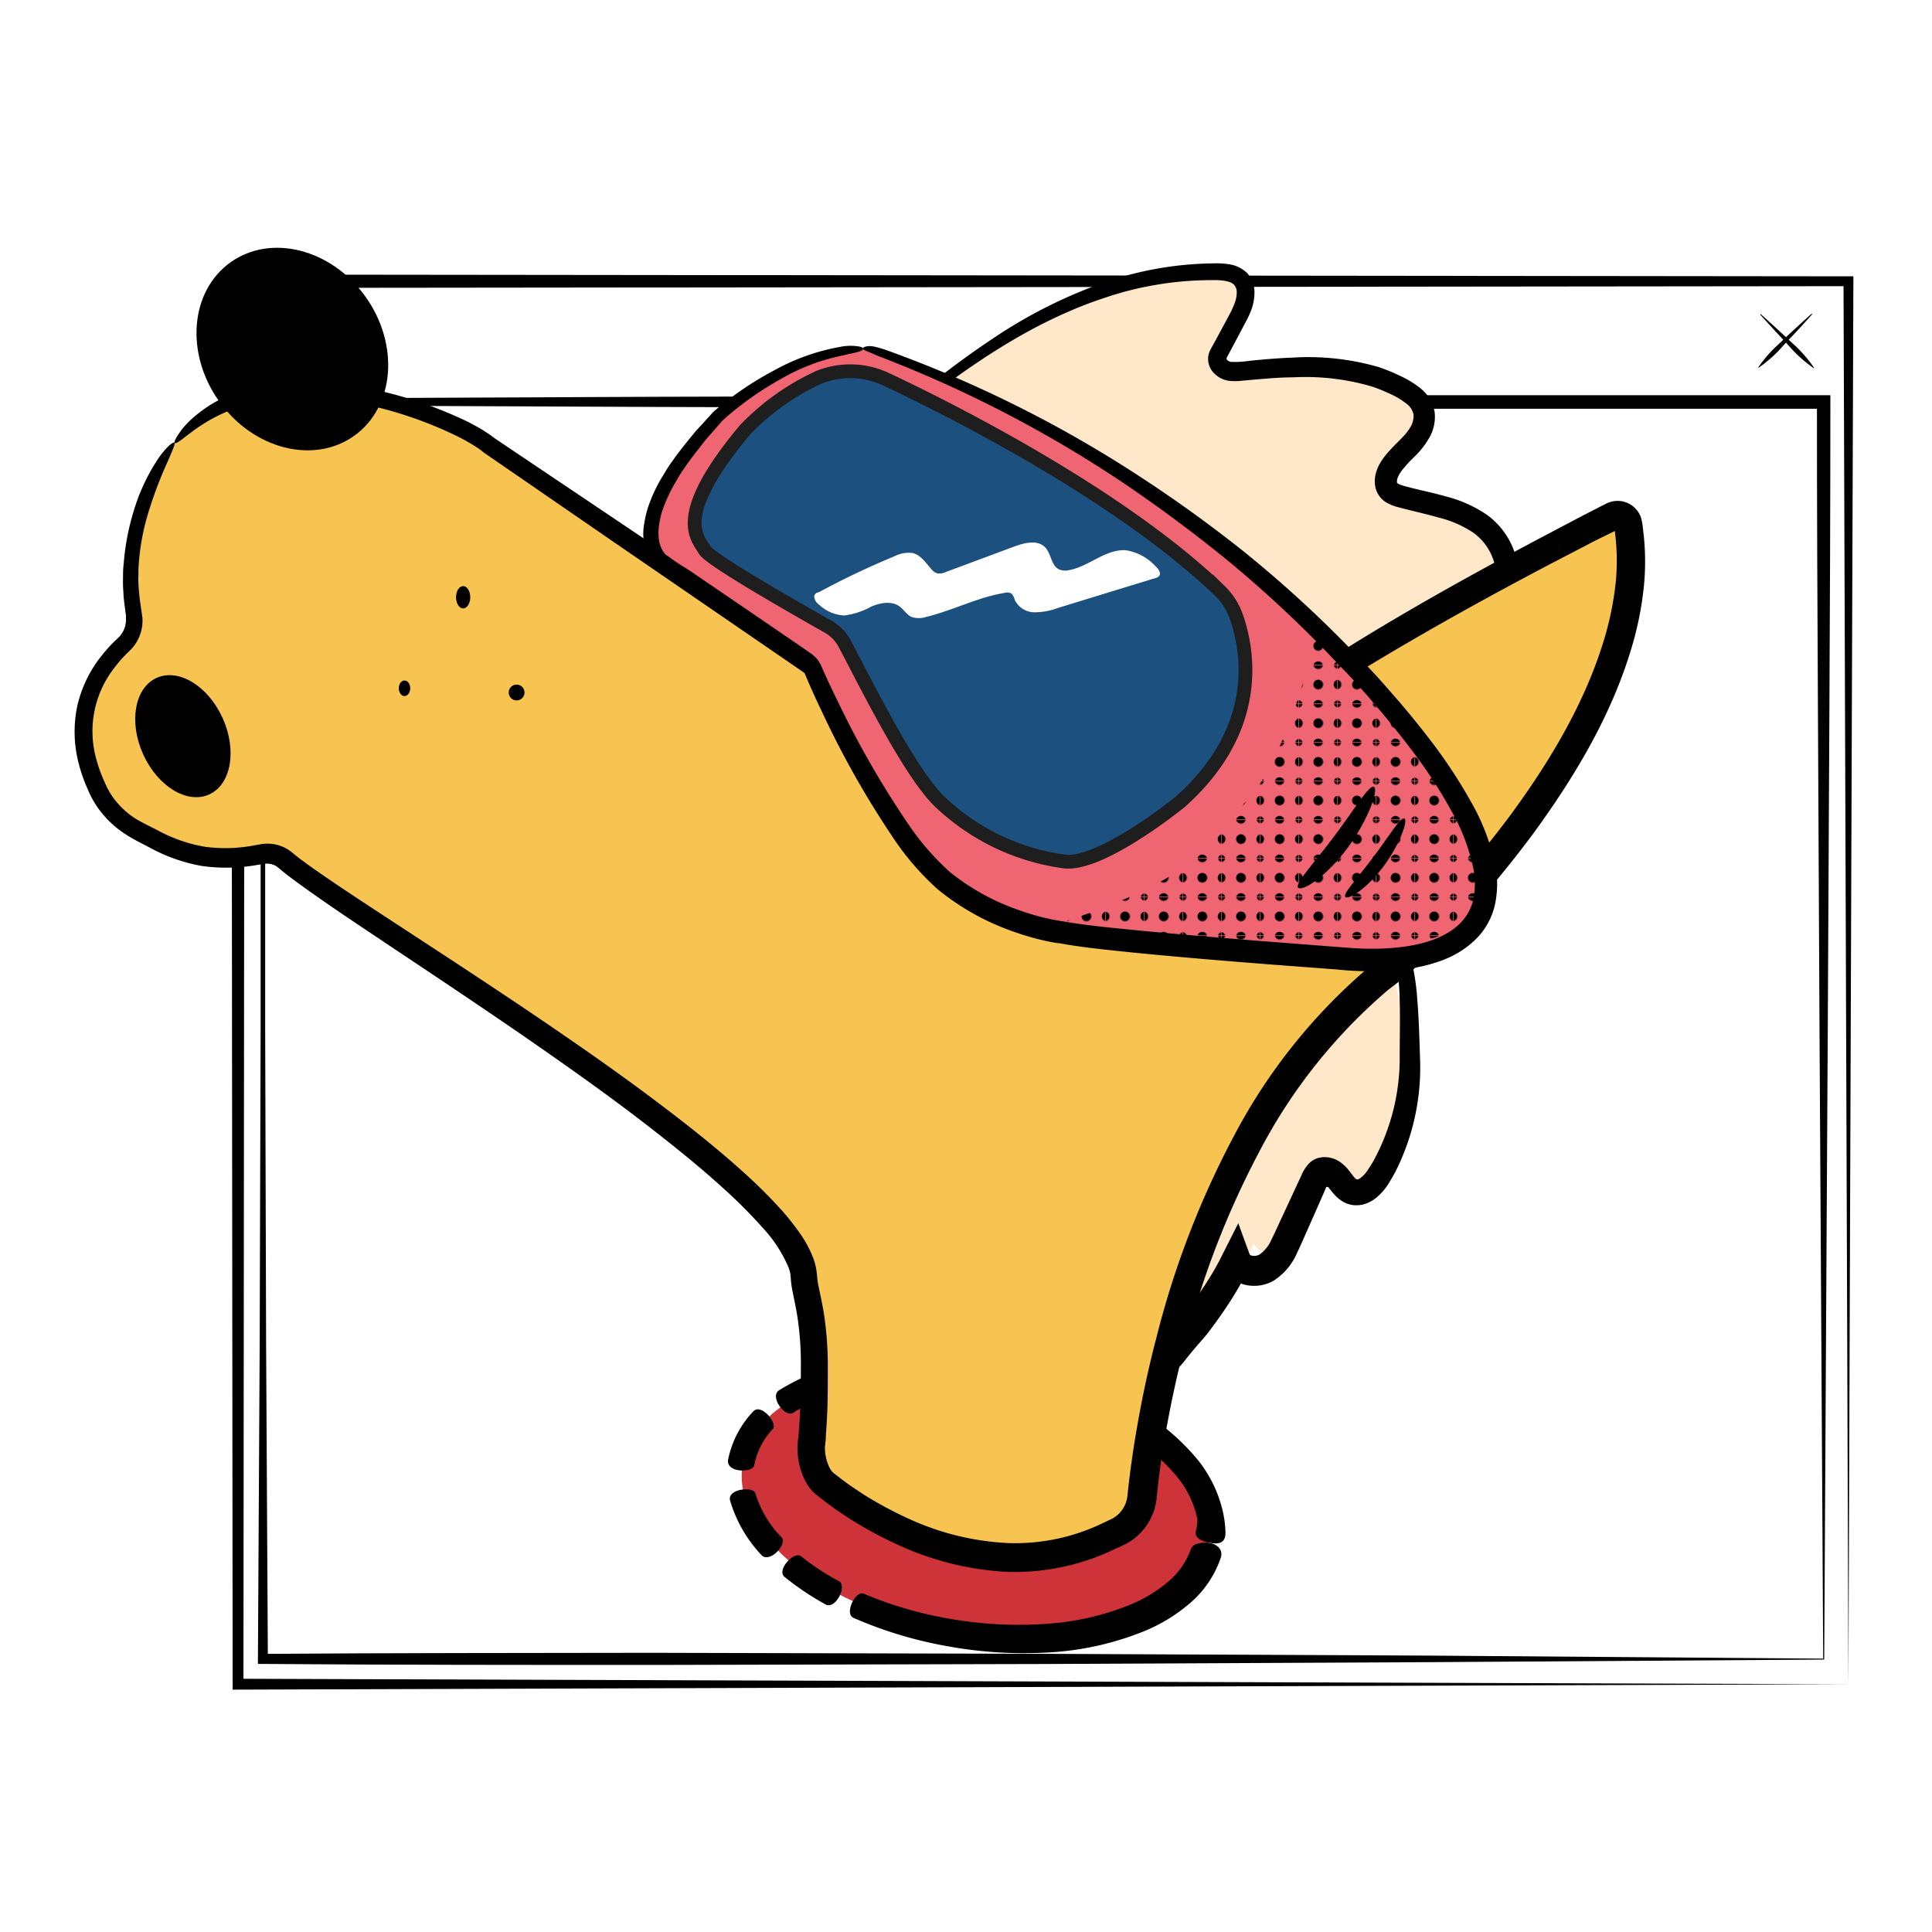 <svg xmlns="http://www.w3.org/2000/svg" xmlns:xlink="http://www.w3.org/1999/xlink" viewBox="0 0 288 288"><defs><style>.a{fill:none;}.b,.f{fill:#010101;}.c{fill:#ffe8ca;}.d{fill:#ce3339;}.e{isolation:isolate;}.f{mix-blend-mode:multiply;}.g{fill:#f7c451;}.h{fill:#ef6572;}.i{fill:#1c507e;stroke:#1e1e1e;stroke-miterlimit:10;stroke-width:2.05px;}.j{fill:#fff;}.k{fill:url(#a);}</style><pattern id="a" width="47.23" height="47.23" patternTransform="translate(38.15 47.37) scale(0.12)" patternUnits="userSpaceOnUse" viewBox="0 0 47.23 47.23"><rect class="a" width="47.23" height="47.23"/><path class="b" d="M47.23,47.23V43.17a6.07,6.07,0,0,0-4.06,4.06Zm-17.83,0a6,6,0,0,0-11.57,0Zm-25.33,0A6.07,6.07,0,0,0,0,43.17v4.06ZM29.66,23.62a6,6,0,1,0-6,6A6,6,0,0,0,29.66,23.62Zm17.57-5.79a6,6,0,0,0,0,11.57ZM0,29.4a6,6,0,0,0,4.32-5.78A6,6,0,0,0,0,17.83ZM29.4,0H17.83a6,6,0,0,0,5.79,4.32A6,6,0,0,0,29.4,0ZM47.23,0H43.17a6.07,6.07,0,0,0,4.06,4.07ZM0,4.07A6.06,6.06,0,0,0,4.07,0H0Z"/></pattern></defs><title>web images</title><path class="b" d="M271.93,247.39l-57.94.38-58.18.28-58.3.14c-19.46,0-38.91,0-58.34-.15h-.72v-.71l.26-46.85.14-46.85,0-46.84-.19-46.85v-.54h.55l58.17-.25L155.51,59l58.17-.09,58.17,0h1v1c0,15.68-.07,31.36-.15,47l-.24,46.94Zm-.15-.14-.55-93.88L271,106.61c-.08-15.57-.16-31.12-.15-46.68l1,1-58.17,0-58.17-.09-58.17-.18-58.17-.24.55-.55-.19,46.85,0,46.84.14,46.85.26,46.85-.72-.72c19.35-.14,38.68-.13,58-.16l58,.15,58.16.27Z"/><path class="b" d="M275.54,251.07l-240.06.8h-.8v-.81l-.2-209.13v-1h1l240.06.26h.74v.74Zm0,0-.73-209.14.73.73-240.06.26,1-1-.19,209.13-.81-.8Z"/><path class="b" d="M262.44,46.8q2.12,1.89,4.17,3.82c.69.64,1.41,1.25,2.05,2a19.15,19.15,0,0,1,1.77,2.22l-.05.05a21.23,21.23,0,0,1-2.21-1.78c-.7-.63-1.31-1.35-1.95-2.05-1.29-1.37-2.56-2.76-3.83-4.16Z"/><path class="b" d="M270.13,46.85Q268.24,49,266.3,51c-.64.7-1.25,1.42-1.95,2.05a20.23,20.23,0,0,1-2.21,1.78l-.05-.05a19.15,19.15,0,0,1,1.77-2.22c.64-.7,1.36-1.31,2.05-2,1.38-1.29,2.76-2.56,4.17-3.82Z"/><path class="c" d="M207,144.84c2.44,3.76,2.36,10.25,2.44,15.47s-1,10.6-4.09,14.95c-.78,1.11-2.07,2.26-3.4,1.83-.84-.27-1.32-1.07-1.89-1.71s-1.57-1.16-2.31-.69a2,2,0,0,0-.67.91l-3.42,7.1a7.65,7.65,0,0,1-2.71,3.55c-1.33.79-3.47.53-4-.85-2.1,4.12-5.16,7.73-8.19,11.3a2.83,2.83,0,0,1-2.19,1.32c-.94-.08-1.51-1-1.92-1.79-1.38-2.69-2.79-5.5-2.75-8.48,0-2.72,1.27-5.28,2.63-7.68,7.31-12.89,18.67-23.27,29.84-33.43a8.55,8.55,0,0,1,2.71-1.57Z"/><path class="c" d="M133.16,62.77c6.93-5.82,14.16-11.37,22.19-15.52s17-6.89,26-6.74a5,5,0,0,1,3.59,1.07c1.52,1.58.54,4.17-.52,6.1l-2.61,4.77a2.8,2.8,0,0,0-.34.84,1.88,1.88,0,0,0,1.31,1.9,5.55,5.55,0,0,0,2.47.13c8.09-.8,16.76-1.35,23.85,2.62a5.87,5.87,0,0,1,3.09,3.28c.45,1.69-.47,3.45-1.62,4.76a27.37,27.37,0,0,0-3.44,4,2.87,2.87,0,0,0-.16,3,3.37,3.37,0,0,0,1.81,1c3.8,1.11,7.88,1.58,11.25,3.66s5.76,6.58,3.85,10.06c-1.13,2.06-3.41,3.17-5.55,4.16l-8.71,4c-7.16,3.31-14.36,6.63-22,8.75s-15.68,3-23.4,1.37c-8.14-1.72-15.43-6.13-22.54-10.47a23.41,23.41,0,0,1-4-2.83c-2.36-2.21-3.7-5.26-5-8.22-1.71-3.92-3.44-8-3.53-12.26s1.86-8.89,5.75-10.67"/><path class="b" d="M133.13,63.53a10.62,10.62,0,0,0-2.78,5.09,14.2,14.2,0,0,0-.13,5.88c.69,4,2.55,7.7,4.25,11.46A21.27,21.27,0,0,0,137.58,91a18.1,18.1,0,0,0,4.71,3.53c3.57,2.13,7.14,4.24,10.82,6a47.87,47.87,0,0,0,11.43,4.07,41.35,41.35,0,0,0,12,.55c8.09-.74,15.9-3.47,23.45-6.76,3.79-1.64,7.55-3.42,11.33-5.18L217,90.63a15.11,15.11,0,0,0,4.76-2.87,4.18,4.18,0,0,0,.88-4.22,8.21,8.21,0,0,0-3-4.12,16.21,16.21,0,0,0-5.15-2.26c-1.92-.55-4-1-6.06-1.55a6.7,6.7,0,0,1-1.89-.78A3.54,3.54,0,0,1,205,72.49a4.62,4.62,0,0,1,.24-2.39,5.7,5.7,0,0,1,.45-1,9.17,9.17,0,0,1,.52-.8c1.49-2,3.22-3.16,4-4.58a3.13,3.13,0,0,0,.5-1.94,2.71,2.71,0,0,0-1.07-1.62,11.79,11.79,0,0,0-2.34-1.41,25.27,25.27,0,0,0-2.69-1.1,35,35,0,0,0-11.83-1.4c-2,0-4.09.19-6.15.37l-1.56.14a7.93,7.93,0,0,1-1.93,0A3.83,3.83,0,0,1,181,55.66a3.05,3.05,0,0,1-.88-2.61,3.35,3.35,0,0,1,.32-.92c.11-.22.2-.37.28-.52l.52-.94,1-1.86,1-1.86a12.25,12.25,0,0,0,.8-1.74,4.6,4.6,0,0,0,.32-1.62A1.63,1.63,0,0,0,184,42.5c-.45-.56-1.69-.76-3.07-.74a49.7,49.7,0,0,0-16.39,2.68c-10.67,3.53-20.14,10.05-29,17.11-2.69,2.16-3.51,1.36-.79-1a134.66,134.66,0,0,1,13.68-10.37,72.91,72.91,0,0,1,15.41-7.8A51.22,51.22,0,0,1,181,39.26a11.7,11.7,0,0,1,2.37.16,4.78,4.78,0,0,1,2.56,1.31A4.23,4.23,0,0,1,187,43.52a7.43,7.43,0,0,1-.43,2.56,14.43,14.43,0,0,1-1,2.15l-1,1.89-1,1.88-.5.94-.22.41a.47.47,0,0,0,0,.09.26.26,0,0,0,.1.24,1,1,0,0,0,.61.27,15.37,15.37,0,0,0,2.75-.17c2.09-.21,4.2-.39,6.33-.47a37.81,37.81,0,0,1,12.88,1.41A26.8,26.8,0,0,1,208.65,56a14.63,14.63,0,0,1,3,1.81,5.86,5.86,0,0,1,2.2,3.55,6.24,6.24,0,0,1-.85,4,12.84,12.84,0,0,1-2.2,2.77,18.7,18.7,0,0,0-1.92,2.13c-.12.17-.23.35-.33.51a3,3,0,0,0-.2.45,1.41,1.41,0,0,0-.1.69c0,.11,0,.06.14.18a4.31,4.31,0,0,0,1,.37c1.92.54,4,.93,6.06,1.52a19.25,19.25,0,0,1,6.23,2.78,11.5,11.5,0,0,1,4.19,5.86,8.24,8.24,0,0,1,.2,3.9A7.33,7.33,0,0,1,224.23,90a17.66,17.66,0,0,1-5.82,3.62l-5.68,2.62c-3.79,1.73-7.57,3.5-11.44,5.15-7.72,3.29-15.89,6.08-24.48,6.75a43.8,43.8,0,0,1-12.86-.78,50,50,0,0,1-12-4.5c-3.78-1.93-7.35-4.15-10.88-6.36a20.13,20.13,0,0,1-5.14-4.09,23.09,23.09,0,0,1-3.31-5.63c-.84-2-1.64-3.85-2.39-5.84a30.11,30.11,0,0,1-1.68-6.21c-.67-4.26.36-9.09,3.69-12.17a4.74,4.74,0,0,1,1.91-1.14c.48-.11.74-.07.79.08C135.07,61.86,134.31,62.39,133.13,63.53Z"/><path class="b" d="M205.21,141c-11.46,11.69-23.21,23.47-31.35,37.47-2,3.51-4.11,7.09-4.66,10.56s.83,6.91,2.62,10.56a12.92,12.92,0,0,0,.59,1.15l.12.17h0l.21-.21c.12-.13.25-.28.39-.46l.49-.61.95-1.2,1.88-2.41c1.22-1.61,2.39-3.24,3.46-4.91l.78-1.26.37-.63.28-.5.37-.68,2.88-5.7,1.14,3.14.39,1.06a3.29,3.29,0,0,0,.19.47l.15.12h0a1.34,1.34,0,0,0,.39.08,1.67,1.67,0,0,0,.87-.18,5.25,5.25,0,0,0,1.83-2.28c.56-1.12,1.16-2.48,1.75-3.73l1.77-3.81.89-1.91a6.2,6.2,0,0,1,1-1.68,3.35,3.35,0,0,1,1.51-1,4,4,0,0,1,3.52.77,7.63,7.63,0,0,1,.73.66c.11.13.21.24.31.37l.19.24c.23.3.42.56.58.75a2.1,2.1,0,0,0,.33.34.29.29,0,0,0,.13.05.32.32,0,0,0,.18,0,1.83,1.83,0,0,0,.44-.26,4.86,4.86,0,0,0,1-1.11c.34-.52.71-1.07,1-1.64a31.94,31.94,0,0,0,3.77-15.34c0-2.78.08-5.58,0-8.32a31.84,31.84,0,0,0-1.12-8c-.52-1.73-.62-2.72-.16-3s1.49.34,2.25,2.31a34,34,0,0,1,1.65,8.53c.24,2.86.31,5.66.4,8.48a34.52,34.52,0,0,1-3.59,17.09c-.35.67-.73,1.3-1.15,2a8.87,8.87,0,0,1-1.77,2,5.56,5.56,0,0,1-1.36.81,4.24,4.24,0,0,1-1.87.31,3.88,3.88,0,0,1-1.84-.59,5.63,5.63,0,0,1-1.23-1.06c-.3-.34-.53-.64-.73-.89l-.14-.17,0,0-.05,0a.21.21,0,0,0-.2,0c-.07,0-.08.11-.11.18l-.84,1.93-1.7,3.85c-.59,1.3-1.09,2.51-1.76,3.91a9.27,9.27,0,0,1-3.47,4.09,5.85,5.85,0,0,1-3.18.76,5.54,5.54,0,0,1-1.66-.32l-.06,0s0,0,0,0h0l-.09.18-.41.7c-.27.47-.55.92-.84,1.38-1.14,1.81-2.38,3.54-3.65,5.22L178,201.11l-1,1.22-.48.61c-.18.22-.38.46-.61.71a7.8,7.8,0,0,1-.93.84,4.61,4.61,0,0,1-1.35.71,3.89,3.89,0,0,1-2.92-.2,4.24,4.24,0,0,1-1.21-.9,4.16,4.16,0,0,1-.51-.59c-.14-.19-.22-.32-.32-.47a14.76,14.76,0,0,1-.83-1.59,37.9,37.9,0,0,1-2.43-6.09,15.67,15.67,0,0,1-.44-7.06,23.47,23.47,0,0,1,2.25-6.39c.48-1,1-1.9,1.53-2.81s1-1.84,1.6-2.73a119.89,119.89,0,0,1,15.44-19.77c5.72-6.07,11.74-11.66,17.89-17.29,2.07-1.63,3.6-1.44,3.72-.95.07.25-.11.56-.49,1S205.93,140.3,205.21,141Z"/><ellipse class="d" cx="145.46" cy="224.06" rx="19.51" ry="35.23" transform="translate(-99.9 329.73) rotate(-80.31)"/><g class="e"><path class="f" d="M128.78,237.58a58.18,58.18,0,0,0,13.22,3.8,59,59,0,0,0,13.71.7,40.15,40.15,0,0,0,13.08-3,20.56,20.56,0,0,0,5.42-3.37,11,11,0,0,0,3.3-4.78,1.41,1.41,0,0,1,1-.81,4.07,4.07,0,0,1,1.65-.13,2.49,2.49,0,0,1,1.48.65,1.5,1.5,0,0,1,.34,1.56,15.35,15.35,0,0,1-4.63,6.81,24.82,24.82,0,0,1-6.65,4.09,44.29,44.29,0,0,1-14.61,3.24,63.1,63.1,0,0,1-14.73-.92,61.75,61.75,0,0,1-14.14-4.25C125.82,240.55,127.54,237,128.78,237.58Z"/><path class="f" d="M119.42,232a36.94,36.94,0,0,0,5.65,3.71c1.26.68-.5,4.27-2,3.46a40.81,40.81,0,0,1-6.15-4.13C115.75,234,118.41,231.14,119.42,232Z"/><path class="f" d="M112.61,222.63a16.13,16.13,0,0,0,3.9,6.54c.46.52,0,1.47-.69,2.17s-1.73,1.12-2.31.47a20.11,20.11,0,0,1-4.69-8.17C108.43,221.93,112.36,221.51,112.61,222.63Z"/><path class="f" d="M130.8,206.17a31.8,31.8,0,0,0-12.59,4.44c-.57.38-1.45-.22-2-1s-.83-1.86-.1-2.35a35.85,35.85,0,0,1,14.15-5C131.71,202.08,132.14,206,130.8,206.17Z"/><path class="f" d="M115.18,213.05a10.67,10.67,0,0,0-2.74,5.34c-.13,1.16-4.18,1.23-3.91-.76a14.62,14.62,0,0,1,3.78-7.26C113.51,209.17,116,212.2,115.18,213.05Z"/><path class="f" d="M137,205.64c-.91,0-1.81.09-2.72.19-1.43.12-1.9-3.85-.24-4,1-.08,1.91-.11,2.86-.13C138.37,201.69,138.33,205.62,137,205.64Z"/><path class="f" d="M149.36,206.66a63,63,0,0,0-6.83-.83c-1.45-.1-1.31-4.09.35-4a69.87,69.87,0,0,1,7.2,1C151.54,203.08,150.71,206.91,149.36,206.66Z"/><path class="f" d="M165,211.94a52.16,52.16,0,0,0-8.91-3.58c-1.39-.42-.35-4.28,1.23-3.79a56.27,56.27,0,0,1,9.5,3.89C168.16,209.17,166.2,212.57,165,211.94Z"/><path class="b" d="M180.44,230c1.7.32,2.22-.38,2.24-1.43a15.62,15.62,0,0,0-.37-3.15,19.09,19.09,0,0,0-4.45-8.61,33.53,33.53,0,0,0-7-6c-1.42-.93-3.46,2.51-2.27,3.28a29.59,29.59,0,0,1,6.31,5.4,14.82,14.82,0,0,1,3.59,6.94,7.36,7.36,0,0,1-.27,2C178.23,229.09,178.7,229.71,180.44,230Z"/></g><path class="g" d="M26,66C24.2,68.17,17.72,79.31,20,91.61a5,5,0,0,1-1.51,4.56c-3.44,3.19-9.16,10.64-3.77,21.75a13.47,13.47,0,0,0,5.92,6c5.61,2.92,9.58,5.14,18.48,3.46a4.12,4.12,0,0,1,3.47.92c9.64,8.29,76.8,47.34,77.27,62,.07,2.16,1.43,5.32,1.54,11.86a108.38,108.38,0,0,1-.41,13.14c-.19,1.82.5,4.69,1.92,5.85,6.47,5.3,25.37,17.3,44,7.08a6.58,6.58,0,0,0,3.42-5.1c1.28-12.25,7.93-57.2,38.12-79.47,0,0,39.33-35.49,34.39-65.61a1.6,1.6,0,0,0-2.29-1.19c-10.34,5.22-60.07,30.81-62.05,41.08l-37.67-5.41L72.84,66.33C68.77,62.76,39.61,49.85,26,66Z"/><path class="b" d="M37.5,57.83a38.59,38.59,0,0,1,15.21-.33,61.8,61.8,0,0,1,14.53,4.24c1.16.5,2.31,1,3.45,1.64.56.3,1.13.62,1.69,1,.28.17.57.37.85.57l.38.29.32.22,6.17,4.15,12.33,8.28,49,33,35.81,5,0-.13v0s0,0,0,0,0,0,0,0l.29-.54a7.58,7.58,0,0,1,.63-1,10.34,10.34,0,0,1,.67-.89,31.49,31.49,0,0,1,2.91-3.06,75.55,75.55,0,0,1,6.29-5.14c4.32-3.18,8.78-6.09,13.3-8.88,9-5.59,18.29-10.73,27.63-15.71l7-3.69,1.77-.91.88-.45.79-.4a3.83,3.83,0,0,1,.87-.32,3.66,3.66,0,0,1,3.32.84,3.85,3.85,0,0,1,1,1.45,8.41,8.41,0,0,1,.32,1.76,37.23,37.23,0,0,1,.16,8.37,49.46,49.46,0,0,1-1.5,8.14c-2.93,10.61-8.53,20-14.82,28.67a157.59,157.59,0,0,1-10.18,12.41q-2.68,3-5.53,5.81c-1,1-1.9,1.88-2.9,2.81a11,11,0,0,1-.93.78l-.76.59L207,147.5a80.66,80.66,0,0,0-19.14,23.91,129.86,129.86,0,0,0-11.21,29c-1.33,5-2.4,10.14-3.24,15.27-.41,2.58-.76,5.14-1,7.74a8.77,8.77,0,0,1-4.05,6.43,5.3,5.3,0,0,1-.55.31l-.47.23-1,.45a34.33,34.33,0,0,1-16.33,3.47A44.29,44.29,0,0,1,134,230.35a59.84,59.84,0,0,1-7.23-3.89c-1.15-.74-2.29-1.5-3.38-2.33-.56-.39-1.09-.84-1.64-1.26l-.21-.17-.3-.28a4.51,4.51,0,0,1-.51-.58,6.38,6.38,0,0,1-.73-1.16,10.85,10.85,0,0,1-1.12-4.74c0-1,.13-1.48.17-2.14l.14-1.93c.15-2.57.2-5.17.19-7.78a47.44,47.44,0,0,0-.48-7.6c-.19-1.25-.45-2.46-.72-3.8a15.06,15.06,0,0,1-.31-2.26,5,5,0,0,0-.28-1.39,20.2,20.2,0,0,0-3.88-6,73.39,73.39,0,0,0-5.41-5.47c-3.82-3.51-7.91-6.79-12.06-10s-8.41-6.28-12.71-9.31c-8.59-6.06-17.37-11.89-26.14-17.74-4.39-2.94-8.79-5.84-13.12-9-.54-.4-1.08-.8-1.62-1.22-.27-.22-.54-.42-.81-.66l-.36-.3-.25-.19a2.54,2.54,0,0,0-1.17-.39,2.58,2.58,0,0,0-.62,0l-1,.16a26.52,26.52,0,0,1-8.35.17,25.56,25.56,0,0,1-7.85-2.78c-1.2-.64-2.33-1.16-3.6-2a14.84,14.84,0,0,1-3.26-2.87,14,14,0,0,1-2.26-3.69,24.21,24.21,0,0,1-1.39-3.94,18.74,18.74,0,0,1-.24-8.43,18.55,18.55,0,0,1,3.62-7.59c.44-.55.89-1.09,1.37-1.59.24-.26.49-.5.74-.74l.37-.35.26-.27a3.74,3.74,0,0,0,.92-2.76,2.33,2.33,0,0,0,0-.37l-.07-.51-.13-1a17.54,17.54,0,0,1-.18-2,17.49,17.49,0,0,1-.05-2.05c0-.68,0-1.37.09-2a36,36,0,0,1,1.51-8,28.83,28.83,0,0,1,3.86-8.1C25,66.43,25.86,65.82,26,66s-.23,1-1,2.79a61.81,61.81,0,0,0-3,8,34,34,0,0,0-1.33,7.52c-.07.64,0,1.27-.06,1.9A30,30,0,0,0,20.93,90l.29,2a6.21,6.21,0,0,1-1.47,4.56,6.14,6.14,0,0,1-.43.45l-.34.33c-.22.22-.44.44-.65.67a17.89,17.89,0,0,0-1.19,1.42,15.37,15.37,0,0,0-2.76,13.82,21.42,21.42,0,0,0,1.28,3.48,11,11,0,0,0,1.87,3,12.32,12.32,0,0,0,2.68,2.31c1,.6,2.23,1.19,3.36,1.77a22.58,22.58,0,0,0,7,2.42A23.07,23.07,0,0,0,38,126l1-.17a5.72,5.72,0,0,1,3.9.79,5.44,5.44,0,0,1,.55.39l.4.32c.23.2.49.39.73.59l1.55,1.14c4.24,3,8.69,5.87,13.09,8.76,8.83,5.77,17.68,11.54,26.38,17.57,4.34,3,8.66,6.09,12.89,9.29s8.41,6.51,12.39,10.11a74.13,74.13,0,0,1,5.75,5.74,37.17,37.17,0,0,1,2.59,3.29,16.61,16.61,0,0,1,2.09,3.95,9.49,9.49,0,0,1,.49,2.48,12.83,12.83,0,0,0,.25,1.65c.26,1.24.56,2.61.78,4a51.87,51.87,0,0,1,.57,8.18c0,2.67,0,5.35-.16,8l-.13,2c0,.65-.15,1.46-.14,1.8a6.9,6.9,0,0,0,.68,2.9,3.78,3.78,0,0,0,.32.51,1.17,1.17,0,0,0,.15.16l.06.06.17.14c.5.38,1,.78,1.5,1.15,1,.75,2.08,1.45,3.14,2.14a58.44,58.44,0,0,0,6.72,3.57,40.05,40.05,0,0,0,14.52,3.51A30.07,30.07,0,0,0,164.5,227l.84-.4.42-.19c.14-.07.2-.12.31-.18a5,5,0,0,0,1-.88,4.49,4.49,0,0,0,1-2.41c.27-2.64.63-5.31,1.05-7.95.85-5.28,1.93-10.52,3.29-15.69a133,133,0,0,1,11.55-30,84.74,84.74,0,0,1,20.21-25.21l1.61-1.26.81-.62a4.86,4.86,0,0,0,.58-.5c.94-.87,1.87-1.77,2.79-2.69,1.84-1.83,3.64-3.72,5.39-5.65a154.27,154.27,0,0,0,9.91-12c6.12-8.35,11.47-17.42,14.2-27.21a46.07,46.07,0,0,0,1.4-7.41,33.43,33.43,0,0,0-.12-7.42v-.15a.08.08,0,0,0,0,0,0,0,0,0,0-.07,0L238,80.49l-7,3.64c-9.31,4.9-18.53,10-27.48,15.44-4.47,2.73-8.88,5.57-13.07,8.62a69.79,69.79,0,0,0-6,4.83,25.36,25.36,0,0,0-2.56,2.64,8,8,0,0,0-.53.69,6.27,6.27,0,0,0-.46.68l-.18.33-.1.19a.68.68,0,0,0-.1.24l-.16.45-.59,1.78-39.61-5.82L90.78,80.31,78.54,71.88l-6.12-4.21-.2-.13-.09-.07L72,67.36l-.35-.28c-.22-.16-.45-.32-.69-.47-.48-.32-1-.61-1.51-.9-1-.58-2.14-1.09-3.24-1.59a59.62,59.62,0,0,0-13.87-4.23A36.35,36.35,0,0,0,38,60,24.82,24.82,0,0,0,29,64.08L27.76,65c-.33.27-.61.49-.85.65q-.72.51-.87.39c-.1-.09,0-.38.31-.9.15-.26.36-.57.62-.94S27.62,63.42,28,63A19.85,19.85,0,0,1,37.5,57.83Z"/><path class="h" d="M128.73,52a4.67,4.67,0,0,1,1.57.23c5.45,1.8,41.49,14.59,72.06,47.57,33.17,35.78,17.39,45-2.61,43,0,0-35.35-2.55-41.6-3.92a37.29,37.29,0,0,1-17.5-7.74c-7.64-6.3-16.83-25.19-19.42-31.33a3,3,0,0,0-1.15-1.38L98.59,83.56S91.8,78.33,107.08,62C107.08,62,117.77,52.19,128.73,52Z"/><path class="b" d="M125.56,53a30.39,30.39,0,0,0-9.19,3.51,48.32,48.32,0,0,0-8.12,5.69l-.46.41c-.1.08-.22.24-.37.4l-.82.94c-.54.64-1.11,1.25-1.63,1.89-1,1.31-2.06,2.6-3,4a22.59,22.59,0,0,0-1.29,2.09,17.74,17.74,0,0,0-1.13,2.16,22.27,22.27,0,0,0-.88,2.22,13.94,13.94,0,0,0-.46,2.26,7.19,7.19,0,0,0,.07,2.18,4.3,4.3,0,0,0,.8,1.77.92.92,0,0,0,.24.22l.52.36,1,.71L103,85.19l8.35,5.69,8.34,5.7,1,.71a4.77,4.77,0,0,1,.67.51,4,4,0,0,1,.61.68,4.74,4.74,0,0,1,.45.79l.26.59.51,1.13c.69,1.52,1.42,3,2.16,4.52a138.76,138.76,0,0,0,10,17.27,38.36,38.36,0,0,0,6.34,7.29,34.5,34.5,0,0,0,8.29,4.88,41.38,41.38,0,0,0,4.59,1.57c.77.22,1.56.4,2.34.56l1.16.2.72.12.58.1c3.19.51,6.59.83,9.92,1.16,6.69.65,13.41,1.2,20.12,1.73l10.08.78c1.7.13,3.3.27,4.93.25a33.41,33.41,0,0,0,4.81-.29c3.13-.42,6.24-1.4,8.28-3.35a7.25,7.25,0,0,0,2.07-3.54,11.8,11.8,0,0,0,.13-4.37,29.5,29.5,0,0,0-3.32-8.94,74.13,74.13,0,0,0-5.34-8.31q-3-4-6.26-7.8c-1.07-1.28-2.22-2.5-3.32-3.75l-3.47-3.63a180.74,180.74,0,0,0-14.7-13.65q-7.77-6.36-16.14-12a183.5,183.5,0,0,0-35.65-18.49c-.48-.18-.9-.34-1.26-.51s-.61-.27-.85-.36c-.46-.19-.74-.31-.75-.47s.25-.32.84-.36a3.43,3.43,0,0,1,1.08.13c.39.09.85.22,1.36.39a181,181,0,0,1,36.41,17.9A202.13,202.13,0,0,1,185,81.89a177.6,177.6,0,0,1,15.13,13.63c1.19,1.22,2.4,2.42,3.57,3.65s2.31,2.48,3.42,3.77q3.39,3.82,6.49,7.91a75.06,75.06,0,0,1,5.65,8.64,32.25,32.25,0,0,1,3.72,9.92,14.64,14.64,0,0,1-.18,5.66,10.51,10.51,0,0,1-2.94,5.07,14.22,14.22,0,0,1-4.84,3,23.42,23.42,0,0,1-5.25,1.29,45.08,45.08,0,0,1-10.44.09l-10.09-.76c-6.73-.53-13.45-1.08-20.19-1.75-3.37-.35-6.69-.66-10.16-1.23l-.66-.12-.33-.06h.07l-.1,0-.17,0c-.46-.07-.9-.15-1.33-.24-.87-.18-1.73-.38-2.57-.62a43,43,0,0,1-5-1.74,37.1,37.1,0,0,1-9-5.42,40.12,40.12,0,0,1-6.86-8,137.06,137.06,0,0,1-10.08-17.78c-.73-1.53-1.46-3.07-2.14-4.63l-.51-1.18-.24-.57a1.69,1.69,0,0,0-.17-.29,1.38,1.38,0,0,0-.22-.26,1.94,1.94,0,0,0-.33-.25l-1-.73L109.9,93l-8.27-5.83-2.06-1.47-1-.73L98,84.62a3.13,3.13,0,0,1-.69-.66A7.55,7.55,0,0,1,96,78.28a15.59,15.59,0,0,1,.61-2.68,23.19,23.19,0,0,1,1-2.46,20.39,20.39,0,0,1,1.26-2.3,24.61,24.61,0,0,1,1.41-2.18c1-1.43,2.08-2.74,3.16-4.06.55-.66,1.15-1.27,1.72-1.91l.86-.94.21-.24a3.9,3.9,0,0,1,.29-.28l.5-.42a49.85,49.85,0,0,1,8.55-5.69,31.57,31.57,0,0,1,9.71-3.42,7.7,7.7,0,0,1,2.58-.08c.56.08.82.22.81.38s-.3.33-.83.48a9.52,9.52,0,0,1-1,.22C126.52,52.77,126.07,52.89,125.56,53Z"/><path class="i" d="M132.2,56.59c9,4.23,34.56,17,49.63,31.48a10.06,10.06,0,0,1,2.52,4c1.71,5,3.76,16.49-8.26,27.32a2.69,2.69,0,0,1-.32.27c-1.46,1.17-12,9.41-17.13,8.76a33.39,33.39,0,0,1-18.31-8.69c-4.43-4-11-17.32-14.4-23.75a6.38,6.38,0,0,0-2.55-2.6C118.73,90.74,106,83.52,105.05,82c-1.11-1.91-4.73-5,5.86-17.75a5.14,5.14,0,0,1,.38-.42A36.37,36.37,0,0,1,122,56.27,12.57,12.57,0,0,1,132.2,56.59Z"/><path class="j" d="M121.5,88.59a120.4,120.4,0,0,1,11.8-5.65,4.61,4.61,0,0,1,2.75-.5c1.21.29,1.95,1.46,2.78,2.39a1.91,1.91,0,0,0,.86.63,2.22,2.22,0,0,0,1.33-.2l10.17-3.79c1.54-.57,3.52-1.06,4.64.15.9,1,.87,2.71,2.06,3.27a2.49,2.49,0,0,0,1.48.1c3-.55,5.53-3.25,8.58-2.95a7.73,7.73,0,0,1,4.4,2.47c.38.36.76.95.44,1.36a1.09,1.09,0,0,1-.58.31l-5.27,1.61-9.34,2.87a9.6,9.6,0,0,1-3.5.61,3.27,3.27,0,0,1-2.84-1.86,1.9,1.9,0,0,0-.49-.93,1.24,1.24,0,0,0-1-.1c-4,.64-7.71,2.61-11.66,3.57a3.43,3.43,0,0,1-2.26,0c-.71-.34-1.13-1.1-1.77-1.56-1.17-.85-2.81-.53-4.14,0a11.37,11.37,0,0,1-4.08,1.36,5.93,5.93,0,0,1-3.76-1.61,1.65,1.65,0,0,1-.73-1.19c0-.48.67-.88,1-.51"/><ellipse class="b" cx="27.26" cy="109.75" rx="6.51" ry="9.53" transform="translate(-42.59 20.81) rotate(-24.2)"/><ellipse class="b" cx="43.58" cy="52.03" rx="13.41" ry="15.88" transform="translate(-22.09 34.89) rotate(-35.42)"/><ellipse class="b" cx="69.04" cy="89.03" rx="1.06" ry="1.66"/><circle class="b" cx="77.01" cy="103.23" r="1.18"/><ellipse class="b" cx="60.3" cy="102.6" rx="0.85" ry="1.16"/><path class="k" d="M156.42,138.07s17.65-5,23-11.52,6.36-6.47,9.1-10.83,8-18.76,6.87-21.38,19.11,20.31,20.36,22.35,7.79,15.85,3.53,20.24-20.79,5.89-30.76,5.07S156.42,138.07,156.42,138.07Z"/><path class="b" d="M198.81,124.77c-3.12,4.15-5.95,7.08-5.27,7.58s4.05-1.59,7.18-5.74,4.8-8.78,4.12-9.29S201.94,120.62,198.81,124.77Z"/><path class="b" d="M204.68,127.82c-2.43,3.23-4.63,5.5-4.11,5.9s3.16-1.24,5.59-4.47,3.74-6.83,3.21-7.22S207.11,124.59,204.68,127.82Z"/></svg>
